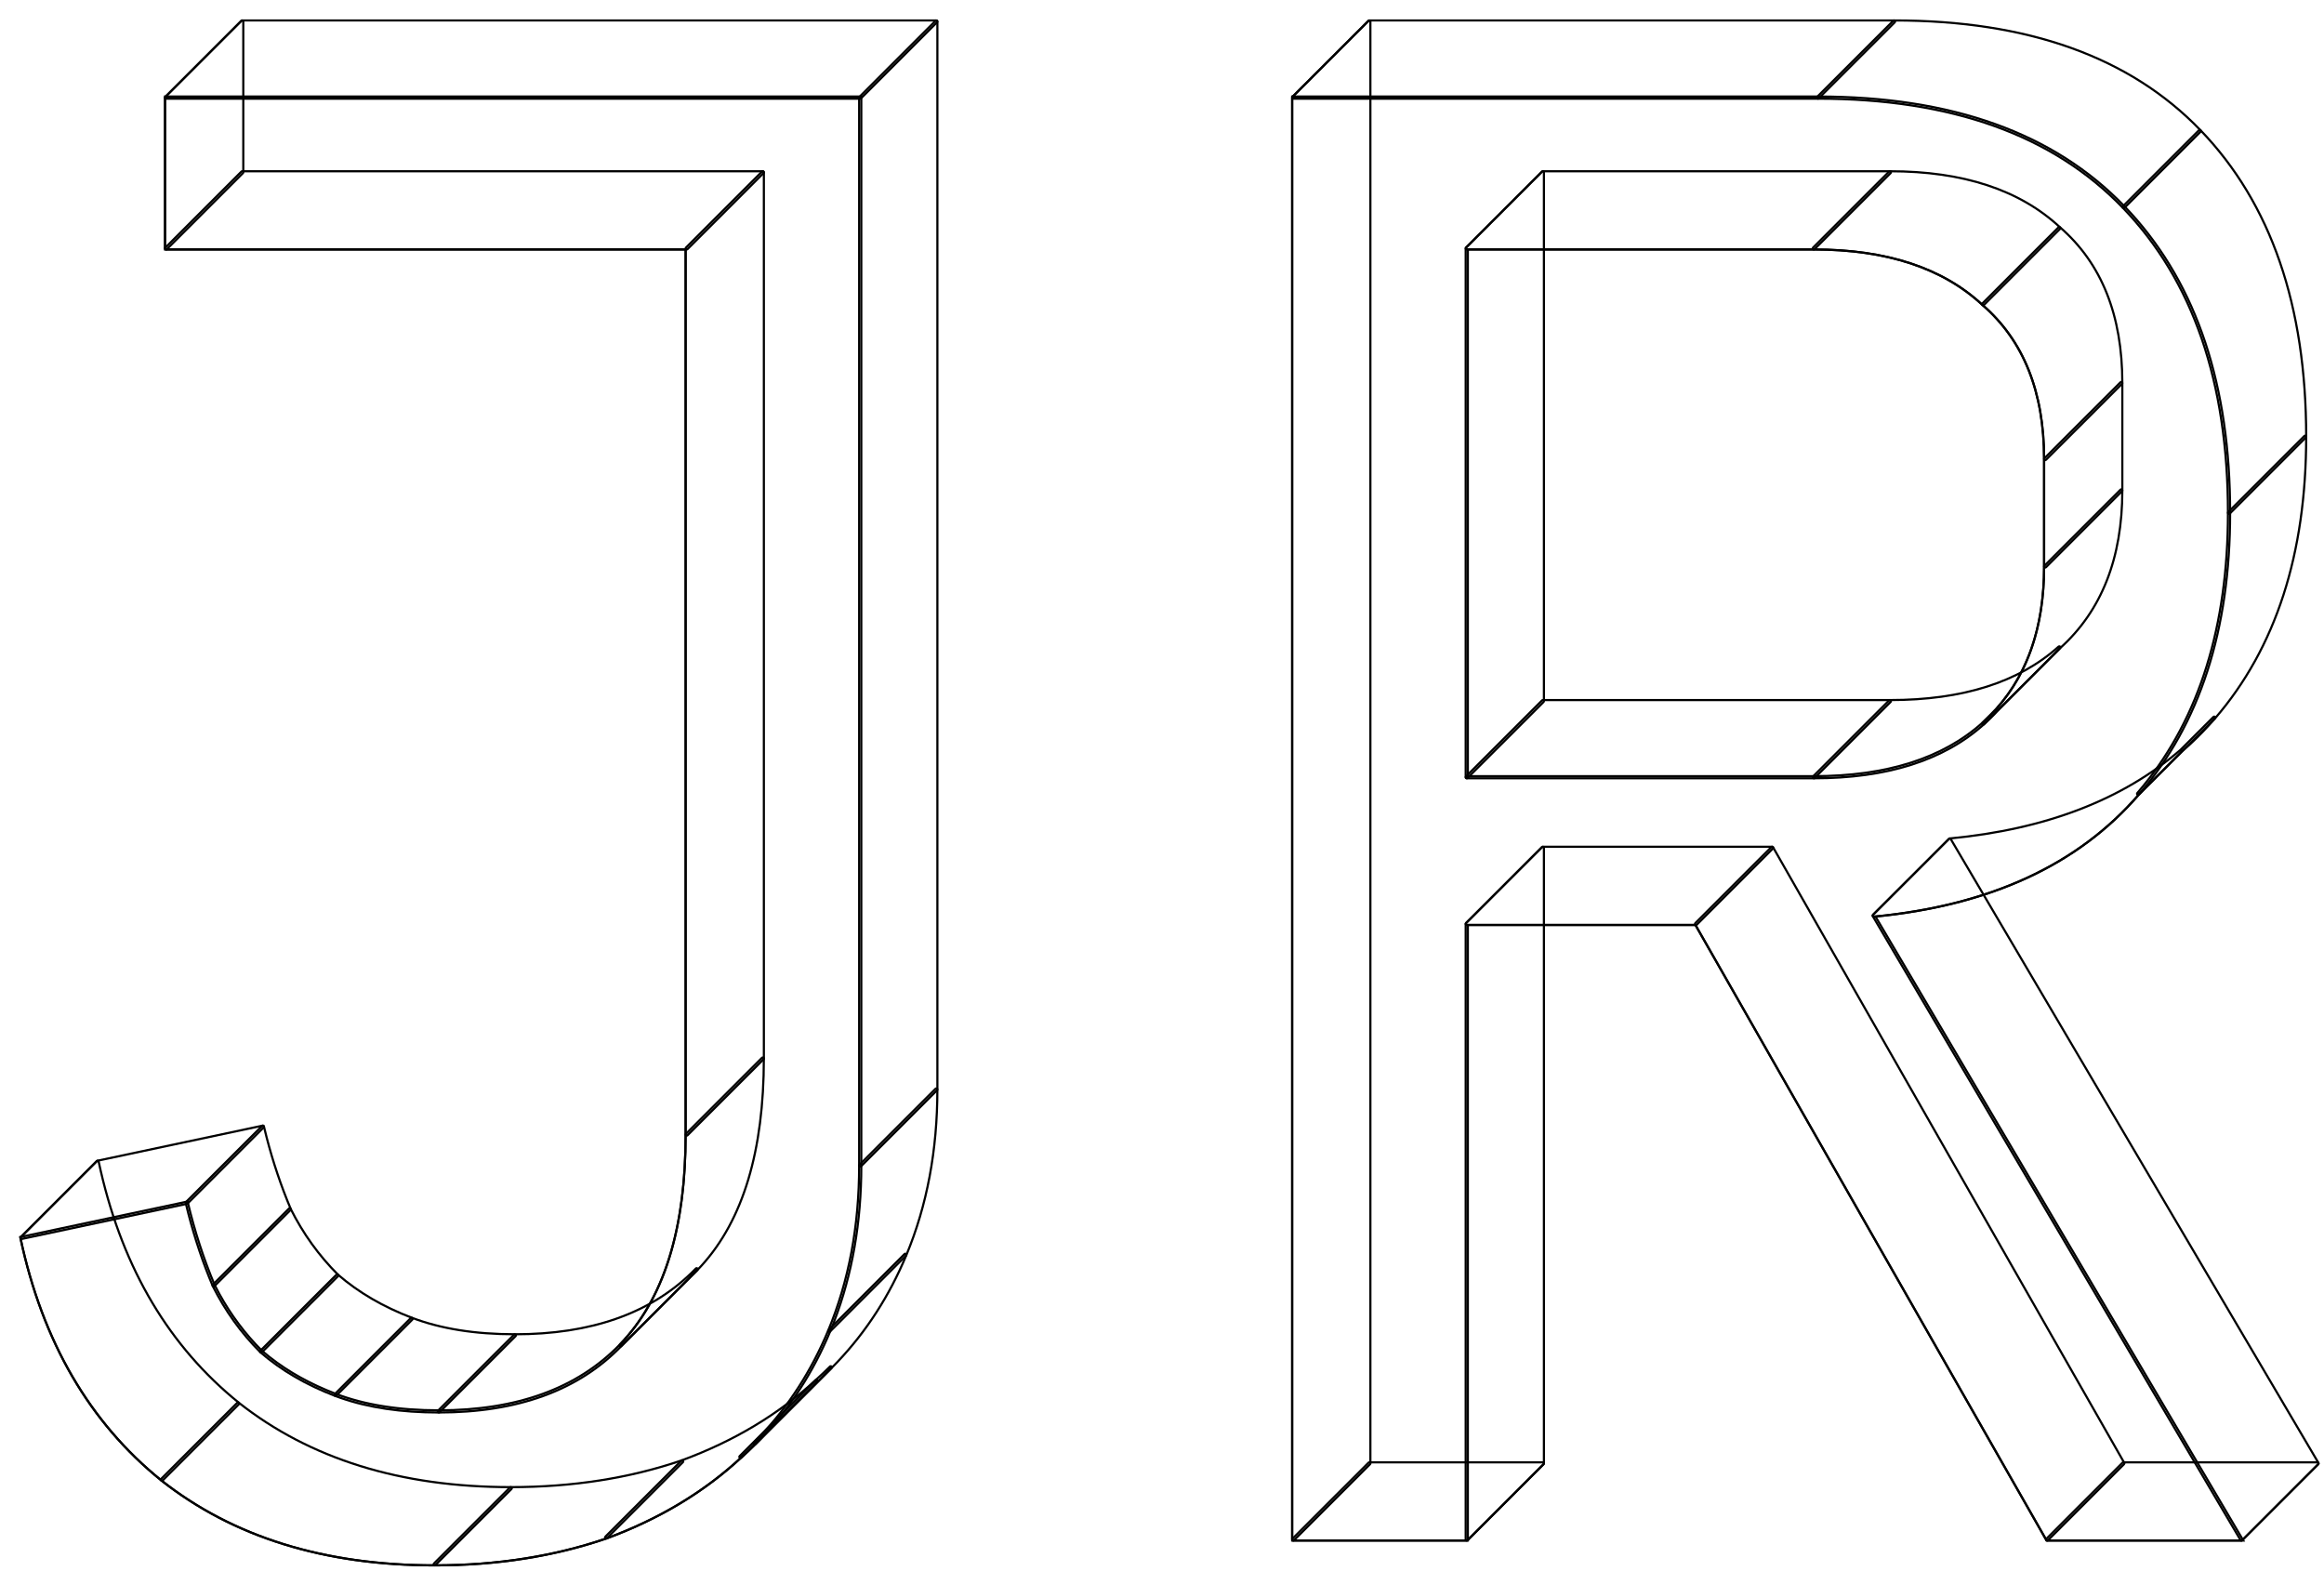<svg width="108" height="73" viewBox="0 0 108 73" fill="none" xmlns="http://www.w3.org/2000/svg">
<g clip-path="url(#clip0_6_950)">
<path d="M40.026 4.486V54.167C40.026 56.813 39.603 59.234 38.757 61.43L38.582 61.867C37.794 63.757 36.728 65.412 35.381 66.83L35.107 67.111C34.892 67.326 34.67 67.535 34.441 67.74L34.442 67.741C32.709 69.346 30.623 70.597 28.186 71.495H28.185C25.747 72.329 23.085 72.746 20.2 72.746C15.072 72.746 10.836 71.431 7.497 68.799L7.496 68.798V68.797C4.158 66.101 1.977 62.346 0.951 57.538L0.94 57.489L0.989 57.479L8.67 55.847L8.718 55.836L8.729 55.884C9.048 57.224 9.462 58.501 9.973 59.713L10.195 60.137C10.732 61.112 11.389 61.99 12.169 62.77L12.536 63.073C13.414 63.762 14.438 64.33 15.609 64.777C16.946 65.286 18.54 65.541 20.392 65.541C24.03 65.541 26.832 64.52 28.804 62.485L28.992 62.285C30.902 60.182 31.862 56.999 31.862 52.728V11.593H7.67V4.486H40.026ZM84.482 4.486C90.7 4.486 95.45 6.185 98.727 9.589L99.028 9.912C102.102 13.29 103.637 17.933 103.637 23.831C103.637 29.28 102.226 33.645 99.4 36.92C96.588 40.181 92.504 42.069 87.156 42.592L104.206 71.518L104.25 71.593H95.109L95.095 71.569L78.79 42.986H68.213V71.593H60.049V4.486H84.482ZM68.213 36.07H84.29C87.674 36.07 90.285 35.239 92.129 33.586L92.476 33.256C94.152 31.565 94.992 29.257 94.992 26.328V21.335C94.992 18.21 94.036 15.825 92.13 14.173L92.128 14.172V14.171C90.284 12.455 87.673 11.593 84.29 11.593H68.213V36.07Z" stroke="black" stroke-width="0.1"/>
<path d="M88.018 0.95C94.235 0.95 98.986 2.649 102.262 6.054C102.28 6.073 102.281 6.104 102.262 6.123L98.726 9.659C98.716 9.669 98.703 9.674 98.689 9.674C98.676 9.674 98.664 9.668 98.654 9.658C95.403 6.279 90.681 4.586 84.483 4.586C84.462 4.586 84.444 4.573 84.437 4.555C84.429 4.536 84.433 4.514 84.447 4.5L87.983 0.965L87.999 0.954C88.005 0.952 88.011 0.95 88.018 0.95Z" stroke="black" stroke-width="0.1" stroke-linejoin="round"/>
<path d="M102.227 6.038C102.24 6.038 102.253 6.043 102.262 6.053C105.537 9.457 107.172 14.207 107.172 20.296C107.172 20.309 107.167 20.322 107.157 20.331L103.622 23.867C103.608 23.881 103.586 23.886 103.567 23.878C103.549 23.87 103.536 23.851 103.536 23.831C103.536 17.76 101.907 13.039 98.654 9.658C98.635 9.639 98.636 9.607 98.655 9.588L102.19 6.053L102.207 6.042C102.213 6.04 102.22 6.038 102.227 6.038Z" stroke="black" stroke-width="0.1" stroke-linejoin="round"/>
<path d="M95.731 10.562C97.664 12.238 98.628 14.653 98.628 17.8C98.628 17.813 98.623 17.826 98.614 17.835L95.078 21.37C95.063 21.385 95.042 21.389 95.024 21.381C95.005 21.373 94.993 21.356 94.993 21.335C94.993 18.21 94.036 15.825 92.129 14.173C92.119 14.164 92.113 14.151 92.113 14.137C92.112 14.123 92.118 14.11 92.127 14.1L95.662 10.565L95.697 10.55C95.709 10.55 95.721 10.553 95.731 10.562Z" stroke="black" stroke-width="0.1" stroke-linejoin="round"/>
<path d="M87.826 7.958C91.226 7.958 93.864 8.824 95.732 10.564C95.742 10.573 95.748 10.585 95.749 10.599C95.749 10.612 95.743 10.625 95.734 10.635L92.198 14.171C92.179 14.19 92.148 14.19 92.128 14.172C90.284 12.455 87.674 11.594 84.29 11.594C84.27 11.594 84.252 11.581 84.245 11.563C84.237 11.544 84.241 11.522 84.255 11.508L87.79 7.973L87.807 7.962C87.813 7.96 87.819 7.958 87.826 7.958Z" stroke="black" stroke-width="0.1" stroke-linejoin="round"/>
<path d="M98.597 17.754C98.616 17.762 98.628 17.78 98.628 17.8V22.792C98.628 22.805 98.623 22.818 98.614 22.827L95.078 26.363C95.063 26.377 95.042 26.381 95.023 26.373C95.005 26.365 94.993 26.347 94.993 26.327V21.335C94.993 21.322 94.998 21.309 95.007 21.3L98.543 17.765L98.568 17.751C98.578 17.749 98.588 17.75 98.597 17.754Z" stroke="black" stroke-width="0.1" stroke-linejoin="round"/>
<path d="M107.141 20.25C107.159 20.258 107.172 20.276 107.172 20.296C107.172 25.745 105.761 30.11 102.936 33.385L102.934 33.388L99.398 36.923C99.379 36.942 99.348 36.942 99.328 36.924C99.309 36.906 99.307 36.875 99.324 36.855L99.583 36.547C102.217 33.33 103.536 29.093 103.536 23.831C103.536 23.818 103.542 23.805 103.551 23.796L107.087 20.261L107.112 20.247C107.122 20.245 107.132 20.246 107.141 20.25Z" stroke="black" stroke-width="0.1" stroke-linejoin="round"/>
<path d="M88.018 0.95C88.038 0.95 88.057 0.962 88.064 0.98C88.068 0.99 88.069 1 88.067 1.01L88.054 1.035L84.517 4.571C84.508 4.58 84.495 4.586 84.482 4.586H60.099C60.078 4.586 60.06 4.573 60.053 4.555C60.045 4.536 60.049 4.514 60.063 4.5L63.599 0.965L63.615 0.954C63.621 0.952 63.627 0.95 63.634 0.95H88.018Z" stroke="black" stroke-width="0.1" stroke-linejoin="round"/>
<path d="M87.826 7.958C87.846 7.958 87.865 7.97 87.872 7.988C87.876 7.998 87.877 8.008 87.875 8.018L87.862 8.043L84.326 11.579C84.316 11.588 84.303 11.594 84.29 11.594H68.162C68.142 11.594 68.124 11.581 68.117 11.563C68.109 11.544 68.113 11.522 68.127 11.508L71.662 7.973L71.679 7.962C71.685 7.96 71.691 7.958 71.698 7.958H87.826Z" stroke="black" stroke-width="0.1" stroke-linejoin="round"/>
<path d="M98.597 22.746C98.616 22.754 98.628 22.772 98.628 22.792C98.628 25.939 97.664 28.386 95.732 30.125L92.825 33.032L92.808 33.048C92.715 33.151 92.62 33.254 92.521 33.352L92.196 33.661C92.176 33.679 92.145 33.678 92.126 33.658C92.108 33.639 92.108 33.607 92.127 33.588L92.753 32.962C94.245 31.301 94.993 29.091 94.993 26.327C94.993 26.314 94.998 26.301 95.007 26.292L98.542 22.757L98.569 22.743C98.578 22.741 98.588 22.742 98.597 22.746Z" stroke="black" stroke-width="0.1" stroke-linejoin="round"/>
<path d="M102.932 33.315C102.952 33.333 102.953 33.364 102.936 33.384C102.935 33.385 102.934 33.385 102.933 33.386L102.934 33.387L102.927 33.393C102.572 33.804 102.198 34.194 101.802 34.561L101.397 34.924C101.395 34.926 101.392 34.927 101.39 34.929L99.4 36.919L99.401 36.92C96.574 40.196 92.465 42.088 87.079 42.601C87.058 42.603 87.038 42.592 87.029 42.573C87.021 42.554 87.024 42.531 87.039 42.516L90.575 38.981L90.606 38.966C95.067 38.541 98.641 37.167 101.331 34.848L102.863 33.317L102.897 33.302C102.909 33.302 102.922 33.306 102.932 33.315Z" stroke="black" stroke-width="0.1" stroke-linejoin="round"/>
<path d="M95.735 30.054C95.744 30.064 95.749 30.076 95.749 30.089L95.734 30.123L92.196 33.661C90.328 35.336 87.69 36.169 84.29 36.169C84.27 36.169 84.252 36.157 84.245 36.139C84.237 36.12 84.241 36.098 84.255 36.084L87.79 32.549L87.807 32.538C87.813 32.536 87.819 32.534 87.826 32.534C91.21 32.534 93.82 31.704 95.665 30.051L95.7 30.038C95.712 30.039 95.725 30.044 95.735 30.054Z" stroke="black" stroke-width="0.1" stroke-linejoin="round"/>
<path d="M71.717 7.962C71.736 7.97 71.748 7.988 71.748 8.008V32.584C71.748 32.597 71.743 32.61 71.734 32.619L68.198 36.154C68.183 36.169 68.162 36.174 68.143 36.166C68.124 36.158 68.113 36.139 68.113 36.119V11.543C68.113 11.53 68.118 11.517 68.127 11.508L71.662 7.973L71.688 7.959C71.698 7.957 71.708 7.958 71.717 7.962Z" stroke="black" stroke-width="0.1" stroke-linejoin="round"/>
<path d="M87.826 32.534C87.846 32.534 87.865 32.546 87.872 32.565C87.876 32.574 87.877 32.584 87.875 32.594L87.862 32.619L84.326 36.155C84.316 36.164 84.303 36.17 84.29 36.17H68.162C68.142 36.17 68.124 36.157 68.117 36.139C68.109 36.12 68.113 36.098 68.127 36.084L71.662 32.549L71.679 32.538C71.685 32.536 71.691 32.534 71.698 32.534H87.826Z" stroke="black" stroke-width="0.1" stroke-linejoin="round"/>
<path d="M90.617 38.966C90.632 38.968 90.645 38.977 90.653 38.991L107.741 67.983C107.753 68.002 107.75 68.027 107.734 68.043L104.198 71.579C104.187 71.589 104.172 71.595 104.156 71.593C104.141 71.591 104.127 71.582 104.119 71.569L87.031 42.577C87.02 42.557 87.023 42.532 87.039 42.516L90.575 38.981L90.594 38.969C90.601 38.967 90.609 38.965 90.617 38.966Z" stroke="black" stroke-width="0.1" stroke-linejoin="round"/>
<path d="M82.354 39.35L82.382 39.358C82.39 39.363 82.396 39.371 82.4 39.38C82.404 39.39 82.405 39.4 82.403 39.41L82.389 39.435L78.854 42.971C78.845 42.98 78.832 42.986 78.819 42.986H68.162C68.142 42.986 68.124 42.973 68.117 42.955C68.109 42.936 68.113 42.914 68.127 42.9L71.662 39.365L71.679 39.354C71.685 39.352 71.691 39.35 71.698 39.35H82.354Z" stroke="black" stroke-width="0.1" stroke-linejoin="round"/>
<path d="M82.361 39.35C82.376 39.352 82.39 39.362 82.398 39.376L98.718 67.983C98.729 68.003 98.725 68.028 98.709 68.043L95.174 71.579C95.163 71.59 95.147 71.595 95.132 71.593C95.117 71.591 95.103 71.582 95.095 71.568L78.775 42.961C78.764 42.941 78.767 42.916 78.783 42.9L82.319 39.365L82.338 39.352C82.345 39.35 82.353 39.349 82.361 39.35Z" stroke="black" stroke-width="0.1" stroke-linejoin="round"/>
<path d="M107.698 67.958C107.718 67.958 107.736 67.97 107.744 67.989C107.748 67.998 107.749 68.008 107.747 68.018L107.733 68.043L104.198 71.579C104.189 71.588 104.176 71.594 104.163 71.594H95.138C95.118 71.594 95.1 71.581 95.093 71.563C95.085 71.544 95.089 71.522 95.103 71.508L98.638 67.973L98.655 67.962C98.661 67.96 98.667 67.958 98.674 67.958H107.698Z" stroke="black" stroke-width="0.1" stroke-linejoin="round"/>
<path d="M63.653 0.954C63.672 0.962 63.684 0.98 63.684 1V68.008C63.684 68.021 63.679 68.034 63.67 68.043L60.134 71.579C60.119 71.593 60.098 71.597 60.079 71.59C60.061 71.582 60.049 71.564 60.049 71.544V4.535C60.049 4.522 60.054 4.509 60.063 4.5L63.599 0.965L63.624 0.951C63.633 0.949 63.644 0.95 63.653 0.954Z" stroke="black" stroke-width="0.1" stroke-linejoin="round"/>
<path d="M43.512 0.95C43.532 0.95 43.55 0.962 43.558 0.98C43.562 0.99 43.563 1 43.561 1.01L43.547 1.035L40.011 4.571C40.002 4.58 39.989 4.586 39.976 4.586H7.72C7.7 4.586 7.682 4.573 7.674 4.555C7.666 4.536 7.671 4.514 7.685 4.5L11.22 0.965L11.237 0.954C11.242 0.952 11.249 0.95 11.255 0.95H43.512Z" stroke="black" stroke-width="0.1" stroke-linejoin="round"/>
<path d="M71.717 39.354C71.736 39.362 71.748 39.38 71.748 39.4V68.008C71.748 68.022 71.743 68.034 71.734 68.043L68.198 71.579C68.183 71.593 68.162 71.597 68.143 71.589C68.124 71.582 68.113 71.564 68.113 71.543V42.935C68.113 42.922 68.118 42.909 68.127 42.9L71.662 39.365L71.688 39.351C71.698 39.349 71.708 39.35 71.717 39.354Z" stroke="black" stroke-width="0.1" stroke-linejoin="round"/>
<path d="M43.531 0.954C43.549 0.962 43.562 0.98 43.562 1V50.632C43.562 50.645 43.556 50.658 43.547 50.667L40.011 54.203C39.997 54.217 39.975 54.222 39.956 54.214C39.938 54.206 39.926 54.188 39.926 54.168V4.535C39.926 4.522 39.932 4.509 39.941 4.5L43.476 0.965L43.501 0.951C43.511 0.949 43.521 0.95 43.531 0.954Z" stroke="black" stroke-width="0.1" stroke-linejoin="round"/>
<path d="M35.447 7.958C35.468 7.958 35.486 7.97 35.493 7.988C35.497 7.998 35.498 8.008 35.496 8.018L35.483 8.043L31.948 11.579C31.938 11.588 31.925 11.594 31.912 11.594H7.72C7.7 11.594 7.682 11.581 7.674 11.563C7.666 11.544 7.671 11.522 7.685 11.508L11.22 7.973L11.237 7.962C11.242 7.96 11.249 7.958 11.255 7.958H35.447Z" stroke="black" stroke-width="0.1" stroke-linejoin="round"/>
<path d="M35.467 7.962C35.485 7.97 35.498 7.988 35.498 8.008V49.192C35.498 49.205 35.493 49.218 35.483 49.228L31.947 52.763C31.933 52.777 31.911 52.781 31.892 52.774C31.874 52.766 31.862 52.748 31.862 52.728V11.543C31.862 11.53 31.867 11.517 31.877 11.508L35.412 7.973L35.437 7.959C35.447 7.957 35.457 7.958 35.467 7.962Z" stroke="black" stroke-width="0.1" stroke-linejoin="round"/>
<path d="M11.275 0.954C11.293 0.962 11.306 0.98 11.306 1V8.008C11.306 8.021 11.3 8.034 11.291 8.043L7.755 11.579C7.741 11.593 7.719 11.598 7.7 11.59C7.682 11.582 7.67 11.564 7.67 11.544V4.535C7.67 4.522 7.676 4.509 7.685 4.5L11.22 0.965L11.245 0.951C11.255 0.949 11.265 0.95 11.275 0.954Z" stroke="black" stroke-width="0.1" stroke-linejoin="round"/>
<path d="M71.698 67.958C71.718 67.958 71.736 67.97 71.744 67.989C71.748 67.998 71.749 68.008 71.747 68.018L71.733 68.043L68.198 71.579C68.189 71.588 68.176 71.594 68.163 71.594H60.099C60.078 71.594 60.06 71.581 60.053 71.563C60.045 71.544 60.049 71.522 60.063 71.508L63.599 67.973L63.615 67.962C63.621 67.96 63.627 67.958 63.634 67.958H71.698Z" stroke="black" stroke-width="0.1" stroke-linejoin="round"/>
<path d="M43.531 50.586C43.55 50.594 43.561 50.612 43.561 50.632C43.561 53.454 43.081 56.02 42.118 58.331C42.115 58.337 42.112 58.343 42.107 58.348L38.571 61.883C38.554 61.9 38.528 61.902 38.509 61.889C38.489 61.876 38.481 61.85 38.49 61.828C39.447 59.531 39.926 56.977 39.926 54.167C39.926 54.154 39.931 54.141 39.94 54.132L43.476 50.597L43.502 50.583C43.511 50.581 43.522 50.582 43.531 50.586Z" stroke="black" stroke-width="0.1" stroke-linejoin="round"/>
<path d="M35.467 49.146C35.485 49.154 35.497 49.172 35.497 49.192C35.497 53.476 34.535 56.688 32.602 58.816L32.411 59.019L28.875 62.555C28.856 62.574 28.824 62.574 28.805 62.555C28.785 62.536 28.785 62.505 28.804 62.485C30.839 60.386 31.862 57.137 31.862 52.727C31.863 52.714 31.868 52.701 31.877 52.692L35.412 49.157L35.438 49.143C35.447 49.141 35.458 49.142 35.467 49.146Z" stroke="black" stroke-width="0.1" stroke-linejoin="round"/>
<path d="M42.099 58.27C42.119 58.283 42.127 58.309 42.118 58.331C41.33 60.222 40.263 61.876 38.916 63.294L38.643 63.576L35.107 67.111C35.088 67.13 35.056 67.13 35.037 67.111C35.017 67.091 35.017 67.06 35.037 67.04L35.308 66.761C36.646 65.352 37.707 63.708 38.49 61.829L38.501 61.812L42.036 58.277L42.067 58.262C42.078 58.261 42.09 58.264 42.099 58.27Z" stroke="black" stroke-width="0.1" stroke-linejoin="round"/>
<path d="M38.589 63.494C38.607 63.487 38.629 63.49 38.643 63.505C38.658 63.519 38.661 63.541 38.654 63.559L38.643 63.575L35.107 67.111C34.999 67.219 34.89 67.326 34.779 67.431L34.441 67.741C34.421 67.759 34.39 67.757 34.372 67.738C34.353 67.719 34.354 67.687 34.373 67.668L37.91 64.131L38.234 63.833L38.55 63.527L38.572 63.505L38.589 63.494Z" stroke="black" stroke-width="0.1" stroke-linejoin="round"/>
<path d="M37.98 64.133C37.989 64.142 37.993 64.156 37.993 64.168L37.978 64.203L37.977 64.204L37.977 64.205C37.974 64.208 37.971 64.21 37.968 64.213L34.443 67.739L34.442 67.74C32.817 69.245 30.882 70.439 28.638 71.322L28.186 71.494C28.164 71.502 28.139 71.494 28.126 71.475C28.113 71.455 28.116 71.429 28.133 71.412L31.668 67.877L31.686 67.865C34.113 66.971 36.187 65.726 37.909 64.131L37.945 64.118C37.958 64.119 37.97 64.123 37.98 64.133Z" stroke="black" stroke-width="0.1" stroke-linejoin="round"/>
<path d="M32.357 58.938C32.375 58.931 32.396 58.934 32.41 58.949C32.43 58.968 32.431 58.999 32.411 59.019L32.203 59.228C32.199 59.232 32.194 59.234 32.191 59.238L28.875 62.553L28.876 62.554C26.881 64.615 24.049 65.641 20.392 65.641C20.372 65.641 20.354 65.629 20.346 65.611C20.338 65.592 20.343 65.571 20.357 65.556L23.892 62.021L23.909 62.009C23.914 62.007 23.921 62.007 23.927 62.007C27.44 62.007 30.173 61.054 32.132 59.156L32.339 58.949V58.95L32.34 58.949L32.357 58.938Z" stroke="black" stroke-width="0.1" stroke-linejoin="round"/>
<path d="M19.146 61.241C20.483 61.75 22.076 62.006 23.928 62.006C23.948 62.006 23.966 62.019 23.974 62.037C23.982 62.056 23.977 62.077 23.963 62.092L20.427 65.627C20.418 65.636 20.405 65.641 20.392 65.641C18.648 65.641 17.127 65.416 15.83 64.964L15.574 64.87C15.559 64.864 15.547 64.85 15.543 64.834C15.54 64.817 15.545 64.8 15.557 64.788L19.092 61.253L19.117 61.239C19.127 61.237 19.137 61.238 19.146 61.241Z" stroke="black" stroke-width="0.1" stroke-linejoin="round"/>
<path d="M31.721 67.865C31.731 67.869 31.74 67.876 31.746 67.886C31.752 67.896 31.754 67.907 31.753 67.918L31.739 67.947L28.203 71.483L28.184 71.495C25.747 72.329 23.085 72.746 20.2 72.746C20.18 72.746 20.162 72.733 20.154 72.715C20.146 72.696 20.151 72.674 20.165 72.66L23.7 69.125L23.717 69.114C23.723 69.112 23.729 69.11 23.735 69.11C26.61 69.11 29.261 68.695 31.687 67.865H31.721Z" stroke="black" stroke-width="0.1" stroke-linejoin="round"/>
<path d="M12.229 52.312C12.246 52.317 12.26 52.331 12.264 52.348L12.388 52.848C12.688 54.008 13.063 55.119 13.51 56.18C13.518 56.199 13.513 56.221 13.499 56.235L9.963 59.771C9.951 59.783 9.935 59.788 9.918 59.785C9.902 59.782 9.889 59.77 9.882 59.755C9.433 58.688 9.058 57.573 8.756 56.409L8.631 55.907C8.627 55.89 8.633 55.872 8.645 55.86L12.18 52.325L12.203 52.311C12.211 52.309 12.22 52.31 12.229 52.312Z" stroke="black" stroke-width="0.1" stroke-linejoin="round"/>
<path d="M15.704 59.234C16.659 60.062 17.806 60.731 19.146 61.242C19.161 61.248 19.172 61.261 19.176 61.278C19.18 61.294 19.175 61.312 19.163 61.324L15.627 64.859C15.613 64.873 15.593 64.877 15.575 64.871C14.226 64.357 13.068 63.681 12.103 62.845C12.092 62.836 12.087 62.823 12.086 62.809C12.086 62.795 12.091 62.782 12.101 62.772L15.636 59.237L15.67 59.222C15.682 59.222 15.695 59.225 15.704 59.234Z" stroke="black" stroke-width="0.1" stroke-linejoin="round"/>
<path d="M13.472 56.15C13.488 56.153 13.501 56.163 13.508 56.178C14.082 57.325 14.815 58.345 15.707 59.237L15.718 59.253C15.723 59.265 15.723 59.279 15.718 59.291L15.707 59.307L12.171 62.843C12.157 62.857 12.135 62.861 12.117 62.854L12.101 62.843C11.201 61.943 10.461 60.914 9.883 59.758C9.874 59.738 9.878 59.715 9.893 59.7L13.428 56.165L13.448 56.152C13.456 56.15 13.464 56.149 13.472 56.15Z" stroke="black" stroke-width="0.1" stroke-linejoin="round"/>
<path d="M12.236 52.315C12.246 52.319 12.255 52.327 12.26 52.337C12.265 52.346 12.266 52.357 12.265 52.367L12.251 52.395L8.716 55.931C8.709 55.938 8.7 55.942 8.69 55.944L1.011 57.577C0.989 57.581 0.967 57.571 0.956 57.551C0.945 57.532 0.949 57.508 0.965 57.492L4.5 53.957L4.525 53.943L12.205 52.311L12.236 52.315Z" stroke="black" stroke-width="0.1" stroke-linejoin="round"/>
<path d="M11.094 65.185C14.412 67.801 18.625 69.11 23.736 69.11C23.756 69.11 23.774 69.123 23.782 69.141C23.79 69.16 23.785 69.181 23.771 69.196L20.235 72.731C20.226 72.74 20.213 72.746 20.2 72.746C15.071 72.746 10.835 71.431 7.497 68.799C7.486 68.79 7.479 68.776 7.478 68.762C7.477 68.748 7.483 68.734 7.493 68.724L11.028 65.189L11.06 65.174C11.072 65.173 11.084 65.177 11.094 65.185Z" stroke="black" stroke-width="0.1" stroke-linejoin="round"/>
<path d="M4.55 53.944C4.567 53.949 4.58 53.964 4.584 53.981L4.684 54.428C5.743 59.004 7.881 62.589 11.095 65.185C11.106 65.194 11.113 65.207 11.113 65.222C11.114 65.236 11.109 65.25 11.099 65.26L7.563 68.795C7.546 68.813 7.517 68.814 7.497 68.799C4.159 66.102 1.977 62.347 0.951 57.538C0.948 57.521 0.953 57.504 0.965 57.492L4.5 53.957L4.523 53.943C4.532 53.941 4.541 53.942 4.55 53.944Z" stroke="black" stroke-width="0.1" stroke-linejoin="round"/>
</g>
<defs>
<clipPath id="clip0_6_950">
<rect width="108" height="73" fill="white"/>
</clipPath>
</defs>
</svg>
